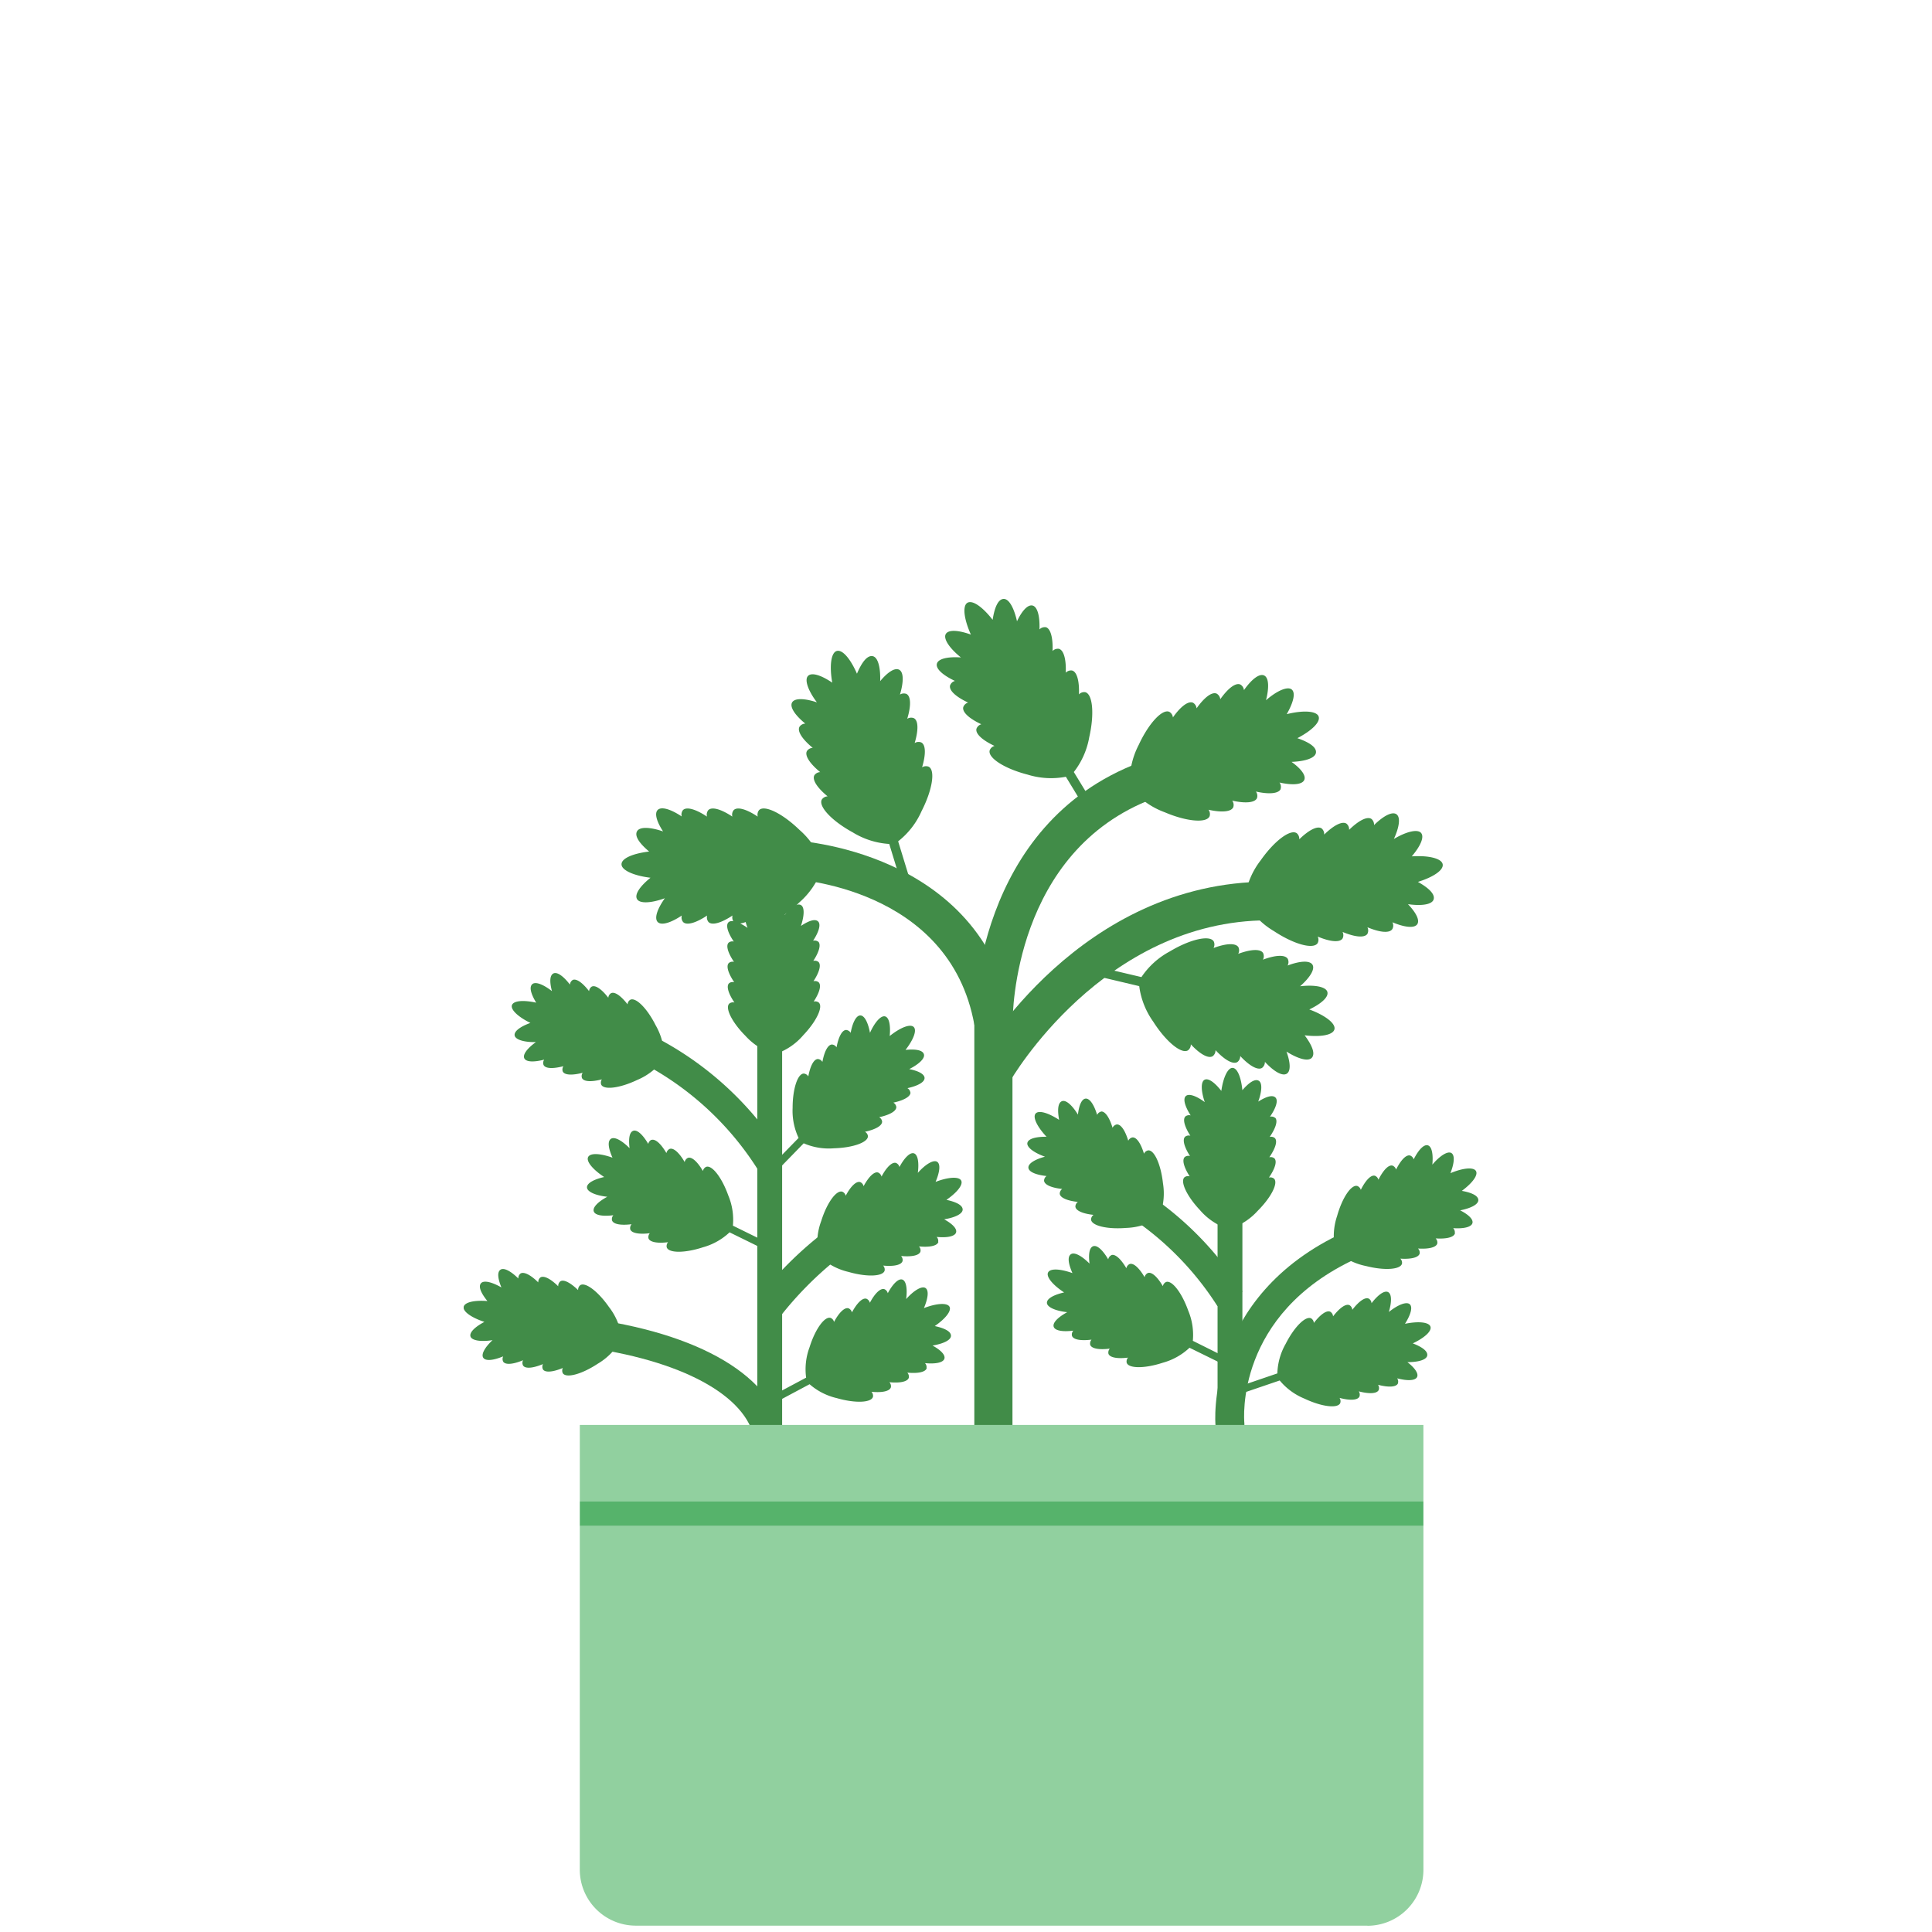 <svg xmlns="http://www.w3.org/2000/svg" width="100" height="100" viewBox="0 0 100 100">
    <defs>
        <clipPath id="i6ettfjr1a">
            <path data-name="사각형 2785" style="fill:none" d="M0 0h52.515v68.677H0z"/>
        </clipPath>
    </defs>
    <g data-name="그룹 2491">
        <path data-name="사각형 2622" style="fill:none" d="M0 0h100v100H0z"/>
        <g data-name="그룹 2454">
            <path data-name="사각형 2780" transform="translate(50.431 52.091)" style="fill:#418c48" d="M0 0h1.974v22.517H0z"/>
            <path data-name="사각형 2781" transform="translate(39.198 53.769)" style="fill:#418c48" d="M0 0h1.285v20.839H0z"/>
            <path data-name="사각형 2782" transform="translate(63.021 60.072)" style="fill:#418c48" d="M0 0h1.285v14.535H0z"/>
            <g data-name="그룹 2453">
                <g data-name="그룹 2452" style="clip-path:url(#i6ettfjr1a)" transform="translate(24 31)">
                    <path data-name="패스 13237" d="M2.935 34.923a.3.3 0 0 0-.105.253c-.388-.384-.75-.578-.928-.454s-.132.469.051.915c-.5-.285-.922-.386-1.062-.21s.014.516.337.915C.56 36.29.053 36.4 0 36.64s.4.562 1.072.781c-.486.258-.786.545-.719.755s.535.286 1.14.19c-.4.377-.6.732-.478.913s.527.136 1.03-.074a.307.307 0 0 0 0 .274c.118.181.526.136 1.029-.074a.3.3 0 0 0 0 .274c.118.181.526.136 1.029-.074a.309.309 0 0 0 0 .275c.118.18.527.136 1.029-.074a.307.307 0 0 0 0 .274c.178.268.983.05 1.8-.489a3.26 3.26 0 0 0 1.132-1.11l2.088.405.074-.378L8.16 38.1a3.257 3.257 0 0 0-.641-1.451c-.56-.805-1.226-1.309-1.489-1.126a.308.308 0 0 0-.107.252c-.387-.375-.749-.575-.923-.45a.3.3 0 0 0-.106.253c-.388-.383-.75-.577-.928-.454a.305.305 0 0 0-.105.253c-.388-.384-.75-.577-.928-.454" style="fill:#418c48"/>
                    <path data-name="패스 13238" d="M9.721 27.994a.3.3 0 0 0-.167.216c-.274-.471-.573-.753-.777-.68s-.25.418-.19.9c-.406-.406-.789-.614-.971-.481s-.122.5.086.972c-.631-.226-1.148-.254-1.26-.033s.241.648.83 1.034c-.537.122-.9.32-.89.541s.441.415 1.051.481c-.481.261-.768.551-.7.756s.473.269 1.014.2a.3.3 0 0 0-.069.265c.066.206.472.269 1.012.2a.309.309 0 0 0-.068.266c.067.2.473.268 1.013.2a.306.306 0 0 0-.069.265c.067.2.473.269 1.013.2a.307.307 0 0 0-.069.265c.1.305.936.306 1.868 0a3.275 3.275 0 0 0 1.384-.776l1.908.937.171-.345-1.906-.937a3.264 3.264 0 0 0-.241-1.568c-.33-.924-.842-1.585-1.144-1.476a.3.3 0 0 0-.167.216c-.274-.471-.573-.753-.777-.68a.3.3 0 0 0-.167.216c-.274-.471-.573-.753-.777-.681a.309.309 0 0 0-.168.217c-.274-.472-.573-.753-.777-.681" style="fill:#418c48"/>
                    <path data-name="패스 13239" d="M18.354 17.745a.306.306 0 0 0-.269-.052c.3-.457.415-.85.259-1s-.486-.035-.887.233c.179-.545.193-.98-.008-1.083s-.5.117-.829.514c-.082-.665-.29-1.139-.537-1.14s-.47.506-.55 1.206c-.351-.425-.691-.66-.884-.552s-.173.581.044 1.155c-.45-.312-.839-.438-.99-.285s-.028.543.278.994a.3.3 0 0 0-.267.057c-.155.152-.028.544.277.994a.3.3 0 0 0-.267.059c-.153.152-.028.542.279.994a.3.3 0 0 0-.269.057c-.152.152-.027.543.28.994a.307.307 0 0 0-.268.057c-.229.227.146.974.839 1.669a3.267 3.267 0 0 0 1.315.884l.021 2.127h.385l-.02-2.127a3.244 3.244 0 0 0 1.292-.92c.677-.71 1.037-1.464.805-1.685a.3.3 0 0 0-.268-.053c.3-.456.414-.85.257-1a.3.3 0 0 0-.268-.053c.3-.456.415-.85.259-1a.306.306 0 0 0-.269-.052c.3-.457.415-.85.258-1" style="fill:#418c48"/>
                    <path data-name="패스 13240" d="M33.528 33.968a.3.3 0 0 0-.167.216c-.274-.471-.573-.753-.777-.68s-.25.418-.19.9c-.406-.406-.789-.614-.971-.481s-.122.5.086.972c-.631-.225-1.148-.254-1.26-.033s.241.648.83 1.034c-.537.122-.9.32-.89.541s.441.415 1.051.481c-.481.261-.768.551-.7.756s.473.269 1.014.2a.3.3 0 0 0-.069.265c.066.206.472.269 1.012.2a.309.309 0 0 0-.068.266c.067.205.473.268 1.013.2a.306.306 0 0 0-.069.265c.067.2.473.269 1.013.2a.307.307 0 0 0-.069.265c.1.305.936.306 1.868 0a3.275 3.275 0 0 0 1.384-.776l1.908.937.171-.345-1.907-.951a3.264 3.264 0 0 0-.241-1.568c-.33-.924-.842-1.585-1.144-1.476a.3.3 0 0 0-.167.216c-.274-.471-.573-.753-.777-.68a.3.3 0 0 0-.167.216c-.274-.471-.573-.753-.777-.681a.309.309 0 0 0-.168.217c-.274-.472-.573-.753-.777-.681" style="fill:#418c48"/>
                    <path data-name="패스 13241" d="M33 26.535a.305.305 0 0 0-.213.171c-.157-.521-.382-.865-.6-.842-.2.022-.34.349-.393.828-.3-.489-.624-.78-.832-.693s-.235.459-.142.965c-.562-.366-1.058-.513-1.218-.325s.083.686.567 1.2c-.551-.007-.95.1-.992.319s.332.506.91.712c-.528.142-.875.357-.857.573s.4.371.94.428a.3.3 0 0 0-.129.241c.017.216.4.372.939.428a.308.308 0 0 0-.128.243c.017.215.4.371.939.428a.3.3 0 0 0-.129.242c.017.215.4.372.939.428a.306.306 0 0 0-.128.242c.026.32.838.515 1.816.434a3.261 3.261 0 0 0 1.526-.433l1.639 1.355.246-.3-1.636-1.354a3.264 3.264 0 0 0 .131-1.581c-.107-.975-.451-1.737-.77-1.7a.3.3 0 0 0-.213.172c-.157-.522-.382-.866-.6-.843a.3.3 0 0 0-.213.172c-.157-.522-.382-.866-.6-.843a.306.306 0 0 0-.213.172c-.157-.522-.382-.865-.6-.843" style="fill:#418c48"/>
                    <path data-name="패스 13242" d="M23.955 39.818a.3.3 0 0 0-.078-.262c.543.052.946-.025 1.006-.234.055-.192-.194-.447-.617-.677.566-.093.959-.283.957-.508s-.336-.391-.839-.5c.551-.381.876-.785.762-1s-.666-.183-1.324.07c.215-.507.266-.918.081-1.039s-.595.116-1 .572c.069-.542 0-.944-.2-1.01s-.494.227-.752.708a.306.306 0 0 0-.175-.211c-.206-.066-.5.226-.752.706a.308.308 0 0 0-.176-.21c-.206-.065-.494.227-.753.707a.306.306 0 0 0-.174-.212c-.206-.065-.5.227-.752.707a.3.3 0 0 0-.175-.21c-.307-.1-.8.58-1.091 1.516a3.266 3.266 0 0 0-.178 1.576l-1.875 1 .18.34 1.874-1a3.266 3.266 0 0 0 1.413.721c.943.271 1.778.241 1.867-.067a.3.3 0 0 0-.078-.262c.542.053.945-.025 1.006-.234a.3.3 0 0 0-.078-.262c.542.053.945-.025 1.006-.233a.306.306 0 0 0-.078-.263c.543.053.945-.025 1.006-.233" style="fill:#418c48"/>
                    <path data-name="패스 13243" d="M24.559 33.285a.3.3 0 0 0-.078-.262c.543.052.946-.025 1.006-.234.055-.192-.194-.447-.617-.677.566-.093.959-.283.957-.508s-.336-.391-.839-.5c.551-.381.876-.785.762-1s-.666-.183-1.324.07c.215-.507.266-.918.081-1.039s-.595.116-1 .572c.069-.542 0-.944-.2-1.01s-.494.227-.752.708a.306.306 0 0 0-.175-.211c-.206-.066-.5.226-.752.706a.308.308 0 0 0-.176-.21c-.206-.065-.494.227-.753.707a.306.306 0 0 0-.174-.212c-.206-.065-.5.227-.752.707a.3.3 0 0 0-.175-.21c-.307-.1-.8.58-1.091 1.516a3.266 3.266 0 0 0-.178 1.576l-1.875 1 .18.34 1.874-1a3.266 3.266 0 0 0 1.413.721c.943.271 1.778.241 1.867-.067a.3.3 0 0 0-.078-.262c.542.053.945-.025 1.006-.234a.3.3 0 0 0-.078-.262c.542.053.945-.025 1.006-.233a.306.306 0 0 0-.078-.263c.543.053.945-.025 1.006-.233" style="fill:#418c48"/>
                    <path data-name="패스 13244" d="M23.121 25.549a.307.307 0 0 0-.154-.226c.533-.115.894-.311.888-.528-.006-.2-.32-.367-.793-.458.511-.261.828-.56.758-.774s-.439-.272-.951-.22c.41-.53.6-1.013.423-1.187s-.691.027-1.241.468c.051-.549-.025-.955-.238-1.015s-.532.291-.783.85c-.1-.538-.286-.9-.5-.9s-.4.366-.5.9a.305.305 0 0 0-.231-.148c-.216 0-.4.366-.5.9a.308.308 0 0 0-.232-.147c-.216 0-.4.366-.5.9a.307.307 0 0 0-.23-.149c-.216 0-.4.367-.5.9a.307.307 0 0 0-.231-.148c-.321 0-.581.8-.58 1.776a3.277 3.277 0 0 0 .309 1.556L15.84 29.43l.276.269 1.484-1.522a3.249 3.249 0 0 0 1.566.258c.98-.027 1.767-.308 1.758-.629a.3.3 0 0 0-.153-.226c.532-.114.893-.311.887-.528a.3.3 0 0 0-.153-.226c.532-.114.893-.311.888-.527a.307.307 0 0 0-.154-.227c.533-.114.893-.311.888-.527" style="fill:#418c48"/>
                    <path data-name="패스 13245" d="M5.639 19.727a.307.307 0 0 0-.139.236c-.331-.433-.663-.675-.856-.577s-.2.446-.076.913c-.454-.351-.86-.509-1.023-.354s-.058.513.208.953c-.654-.144-1.171-.106-1.254.126s.32.613.954.922c-.518.188-.853.431-.815.649s.49.356 1.1.344c-.444.32-.692.644-.6.839s.5.207 1.03.068a.305.305 0 0 0-.035.272c.092.2.5.207 1.029.068a.311.311 0 0 0-.034.273c.093.195.5.206 1.031.068a.306.306 0 0 0-.036.272c.093.195.5.207 1.03.068a.305.305 0 0 0-.035.272c.138.29.967.185 1.853-.236a3.273 3.273 0 0 0 1.275-.944l2.011.688.126-.364-2.009-.688a3.265 3.265 0 0 0-.437-1.526c-.437-.874-1.031-1.469-1.317-1.32a.3.3 0 0 0-.138.236c-.332-.433-.664-.675-.857-.576a.3.3 0 0 0-.139.235c-.331-.432-.663-.674-.857-.577a.306.306 0 0 0-.138.236c-.332-.433-.663-.674-.857-.577" style="fill:#418c48"/>
                    <path data-name="패스 13246" d="M48.352 40.613a.3.3 0 0 0-.035-.271c.527.139.938.127 1.031-.069.085-.181-.119-.472-.5-.768.574 0 .992-.124 1.026-.347s-.268-.44-.748-.625c.606-.288.991-.634.914-.868s-.628-.288-1.318-.145c.294-.466.411-.863.247-1.012s-.605.018-1.083.4c.156-.525.153-.932-.039-1.03s-.525.144-.857.577a.3.3 0 0 0-.138-.236c-.193-.1-.525.144-.856.576a.306.306 0 0 0-.14-.236c-.193-.1-.524.144-.857.576a.306.306 0 0 0-.138-.237c-.192-.1-.525.145-.856.577a.307.307 0 0 0-.139-.236c-.287-.145-.878.445-1.321 1.321a3.264 3.264 0 0 0-.429 1.527l-2.013.687.124.364 2.01-.685a3.271 3.271 0 0 0 1.279.939c.886.419 1.716.525 1.853.235a.305.305 0 0 0-.035-.272c.527.14.938.128 1.03-.068a.3.3 0 0 0-.034-.271c.527.139.937.127 1.031-.068a.3.3 0 0 0-.035-.272c.527.14.937.127 1.031-.068" style="fill:#418c48"/>
                    <path data-name="패스 13247" d="M42 26.861a.3.3 0 0 0-.267-.059c.31-.449.438-.839.285-.993s-.485-.048-.892.21c.194-.54.219-.975.021-1.083s-.505.1-.842.492c-.065-.667-.26-1.147-.507-1.154s-.484.493-.582 1.191c-.339-.435-.673-.679-.869-.576s-.188.576.012 1.156c-.441-.324-.825-.46-.982-.312s-.042.542.252 1a.3.3 0 0 0-.269.051c-.158.148-.042.542.252 1a.308.308 0 0 0-.27.052c-.156.148-.041.542.253 1a.307.307 0 0 0-.27.05c-.157.148-.042.543.252 1a.305.305 0 0 0-.269.05c-.233.221.122.977.795 1.691a3.273 3.273 0 0 0 1.292.921l-.036 2.126.385.008.036-2.124a3.258 3.258 0 0 0 1.317-.885c.695-.692 1.075-1.437.849-1.664a.3.3 0 0 0-.267-.059c.309-.449.437-.839.284-.993a.3.3 0 0 0-.263-.057c.31-.449.438-.839.286-.993a.3.3 0 0 0-.268-.059c.31-.449.438-.839.285-.993" style="fill:#418c48"/>
                    <path data-name="패스 13248" d="M51.3 32.829a.306.306 0 0 0-.086-.26c.544.037.945-.054 1-.264.049-.193-.207-.441-.637-.658.563-.11.95-.311.941-.536s-.348-.382-.854-.472c.54-.4.852-.811.732-1.026s-.672-.163-1.322.11c.2-.514.238-.926.05-1.042s-.591.134-.986.6c.052-.545-.028-.944-.236-1s-.487.241-.731.729a.3.3 0 0 0-.181-.2c-.208-.06-.487.241-.73.728a.308.308 0 0 0-.182-.205c-.208-.059-.487.242-.731.73a.306.306 0 0 0-.181-.206c-.208-.059-.488.242-.731.729a.3.3 0 0 0-.181-.2c-.309-.088-.777.6-1.044 1.548a3.254 3.254 0 0 0-.13 1.581l-1.845 1.059.191.334 1.842-1.057a3.252 3.252 0 0 0 1.435.678c.95.243 1.784.188 1.864-.123a.3.3 0 0 0-.086-.259c.544.036.944-.054 1-.264a.3.3 0 0 0-.086-.26c.544.036.945-.054 1-.263a.308.308 0 0 0-.086-.261c.544.037.945-.053 1-.263" style="fill:#418c48"/>
                    <path data-name="패스 13249" d="M22.921 4.919a.379.379 0 0 0-.34.032c.195-.651.2-1.164-.045-1.288-.222-.114-.594.13-.978.593.022-.716-.115-1.243-.392-1.294s-.56.317-.81.908c-.334-.767-.751-1.262-1.047-1.175s-.384.773-.232 1.639c-.57-.385-1.061-.546-1.254-.348s0 .756.46 1.367c-.648-.214-1.157-.228-1.286.009s.158.66.685 1.091a.38.38 0 0 0-.3.164c-.131.236.159.66.685 1.091a.382.382 0 0 0-.3.165c-.13.236.159.659.685 1.091a.385.385 0 0 0-.3.163c-.129.237.16.661.686 1.092a.382.382 0 0 0-.3.164c-.192.352.521 1.113 1.6 1.7a4.085 4.085 0 0 0 1.889.6l.777 2.538.46-.14-.776-2.535a4.053 4.053 0 0 0 1.212-1.562c.559-1.089.724-2.12.367-2.3a.379.379 0 0 0-.34.032c.195-.652.2-1.164-.044-1.288a.378.378 0 0 0-.34.032c.195-.652.2-1.164-.044-1.289a.384.384 0 0 0-.341.033c.2-.652.2-1.164-.044-1.289" style="fill:#418c48"/>
                    <path data-name="패스 13250" d="M30.123 1.464a.378.378 0 0 0-.321.115C29.829.9 29.7.4 29.44.342c-.243-.056-.544.272-.8.816-.156-.7-.419-1.175-.7-1.157s-.464.446-.561 1.081C26.865.421 26.339.044 26.074.2s-.182.844.179 1.646c-.647-.233-1.162-.267-1.3-.028s.187.733.784 1.211c-.681-.047-1.177.065-1.244.326s.317.6.934.889a.379.379 0 0 0-.251.233c-.068.261.317.6.933.887a.387.387 0 0 0-.25.235c-.067.261.317.6.934.888a.382.382 0 0 0-.251.232c-.067.261.317.6.934.889a.381.381 0 0 0-.251.233c-.1.388.78.95 1.966 1.253a4.08 4.08 0 0 0 1.978.111l1.38 2.268.411-.249-1.379-2.264a4.079 4.079 0 0 0 .8-1.812c.272-1.194.177-2.233-.214-2.322a.379.379 0 0 0-.321.115c.027-.679-.1-1.177-.362-1.237a.379.379 0 0 0-.321.115c.028-.679-.1-1.177-.361-1.238a.383.383 0 0 0-.322.116c.028-.68-.1-1.177-.361-1.238" style="fill:#418c48"/>
                    <path data-name="패스 13251" d="M11.354 10.925a.382.382 0 0 0-.069.334c-.566-.377-1.056-.528-1.245-.334-.173.179-.049.606.281 1.109-.678-.231-1.222-.253-1.352 0s.139.629.631 1.041c-.831.1-1.426.348-1.43.657s.626.593 1.5.7c-.536.432-.833.854-.7 1.1s.723.222 1.443-.04c-.395.557-.557 1.04-.369 1.232s.678.042 1.245-.336a.379.379 0 0 0 .068.335c.188.194.678.042 1.244-.335a.381.381 0 0 0 .07.335c.188.193.677.041 1.244-.336a.385.385 0 0 0 .068.336c.188.192.679.041 1.244-.336a.384.384 0 0 0 .069.335c.28.287 1.217-.172 2.093-1.028a4.072 4.072 0 0 0 1.123-1.631h2.655v-.481h-2.652a4.059 4.059 0 0 0-1.132-1.625c-.878-.853-1.815-1.312-2.094-1.025a.381.381 0 0 0-.069.335c-.566-.377-1.056-.529-1.245-.334a.375.375 0 0 0-.068.334c-.567-.377-1.057-.528-1.246-.335a.384.384 0 0 0-.068.335c-.567-.378-1.056-.528-1.245-.335" style="fill:#418c48"/>
                    <path data-name="패스 13252" d="M42.283 9.84a.379.379 0 0 0-.056-.337c.664.149 1.176.115 1.282-.134.1-.229-.17-.584-.659-.934.716-.028 1.231-.2 1.264-.481s-.356-.537-.963-.746c.742-.387 1.207-.836 1.1-1.125s-.8-.33-1.651-.118c.344-.6.471-1.1.26-1.276s-.754.052-1.332.555c.169-.662.147-1.171-.1-1.283s-.647.2-1.041.759a.383.383 0 0 0-.184-.288c-.245-.114-.648.2-1.041.759a.383.383 0 0 0-.186-.288c-.244-.112-.646.2-1.041.76a.382.382 0 0 0-.183-.289c-.245-.113-.649.2-1.042.759a.383.383 0 0 0-.184-.288c-.364-.167-1.074.6-1.586 1.71a4.081 4.081 0 0 0-.463 1.925L32 10.432l.172.449 2.475-.95a4.074 4.074 0 0 0 1.64 1.112c1.125.481 2.165.574 2.322.206a.379.379 0 0 0-.056-.337c.664.149 1.176.115 1.282-.134a.376.376 0 0 0-.056-.337c.664.149 1.176.115 1.283-.133a.381.381 0 0 0-.056-.338c.664.15 1.175.115 1.283-.133" style="fill:#418c48"/>
                    <path data-name="패스 13253" d="M48.073 17.078a.379.379 0 0 0 0-.341c.627.264 1.136.322 1.285.1.138-.208-.064-.6-.482-1.037.709.1 1.248.021 1.329-.248s-.254-.592-.814-.905c.8-.249 1.336-.609 1.282-.912s-.726-.467-1.6-.41c.446-.525.659-.995.484-1.209s-.752-.083-1.41.309c.284-.621.353-1.126.132-1.28s-.673.085-1.16.562a.377.377 0 0 0-.13-.316c-.22-.156-.673.085-1.159.561a.381.381 0 0 0-.131-.316c-.221-.155-.673.086-1.16.562a.384.384 0 0 0-.129-.317c-.221-.154-.674.086-1.16.562a.38.38 0 0 0-.13-.316c-.329-.23-1.163.4-1.865 1.4a4.088 4.088 0 0 0-.8 1.812l-2.608.5.089.472 2.6-.494a4.07 4.07 0 0 0 1.415 1.385c1.022.675 2.029.951 2.249.616a.379.379 0 0 0 .005-.341c.627.265 1.136.322 1.285.1a.376.376 0 0 0 0-.341c.627.265 1.137.322 1.287.1a.381.381 0 0 0 0-.342c.627.265 1.136.322 1.286.1" style="fill:#418c48"/>
                    <path data-name="패스 13254" d="M41.327 24.271a.381.381 0 0 0 .144-.31c.464.5.906.758 1.134.612.211-.134.188-.578-.017-1.143.606.38 1.13.528 1.315.315s.009-.644-.375-1.158c.83.1 1.468-.011 1.542-.31s-.472-.722-1.3-1.028c.621-.3 1.007-.64.934-.907s-.652-.382-1.412-.293c.512-.451.781-.884.642-1.115s-.65-.2-1.288.041a.381.381 0 0 0 .01-.342c-.138-.232-.65-.2-1.287.04a.387.387 0 0 0 .009-.343c-.139-.231-.65-.195-1.289.041a.382.382 0 0 0 .012-.342c-.139-.231-.651-.2-1.289.04a.385.385 0 0 0 .011-.342c-.207-.343-1.224-.112-2.274.519a4.072 4.072 0 0 0-1.468 1.328l-2.584-.61-.112.467 2.581.611a4.077 4.077 0 0 0 .727 1.842c.658 1.033 1.465 1.695 1.8 1.479a.375.375 0 0 0 .144-.309c.464.5.906.757 1.135.612a.38.38 0 0 0 .143-.31c.465.5.906.758 1.135.613a.384.384 0 0 0 .144-.31c.464.5.906.757 1.134.613" style="fill:#418c48"/>
                    <path data-name="패스 13255" d="M40.413 45.008h-1.5v-2.253s-.6-6.63 6.664-9.976l.627 1.363c-6.271 2.887-5.817 8.308-5.795 8.538z" style="fill:#418c48"/>
                    <path data-name="패스 13256" d="m16.455 37.054-1.229-.86a19.3 19.3 0 0 1 6.452-5.333l.7 1.324a18.186 18.186 0 0 0-5.927 4.869" style="fill:#418c48"/>
                    <path data-name="패스 13257" d="M16.59 43.972h-1.5c0-2.344-3.091-4.309-8.066-5.127l.244-1.48c5.837.961 9.322 3.43 9.322 6.607" style="fill:#418c48"/>
                    <path data-name="패스 13258" d="M39.016 36.608a15.653 15.653 0 0 0-5.632-5.293l.692-1.332a16.914 16.914 0 0 1 6.235 5.868z" style="fill:#418c48"/>
                    <path data-name="패스 13259" d="M15.193 29.485a15.661 15.661 0 0 0-5.632-5.294l.692-1.332a16.921 16.921 0 0 1 6.235 5.869z" style="fill:#418c48"/>
                    <path data-name="패스 13260" d="M26.434 22.053c-1.284-7.178-9.422-7.553-9.5-7.556l.072-2c.1 0 9.835.453 11.4 9.2z" style="fill:#418c48"/>
                    <path data-name="패스 13261" d="m28.289 24.956-1.742-.982c.214-.382 5.368-9.338 15.1-9.338v2c-8.551 0-13.316 8.236-13.363 8.32" style="fill:#418c48"/>
                    <path data-name="패스 13262" d="M26.418 21.883c0-.415.034-10.211 8.583-13.424l.7 1.873c-7.229 2.717-7.287 11.182-7.286 11.54z" style="fill:#418c48"/>
                    <path data-name="패스 13263" d="M46.777 68.671H8.91a2.9 2.9 0 0 1-2.9-2.9V47.984h43.666v17.793a2.9 2.9 0 0 1-2.9 2.9" style="fill:#91d09f"/>
                    <path data-name="사각형 2783" transform="translate(6.011 42.755)" style="fill:#91d09f" d="M0 0h43.664v3.967H0z"/>
                    <path data-name="사각형 2784" transform="translate(6.011 46.719)" style="fill:#56b36b" d="M0 0h43.664v1.265H0z"/>
                </g>
            </g>
        </g>
    </g>
</svg>
